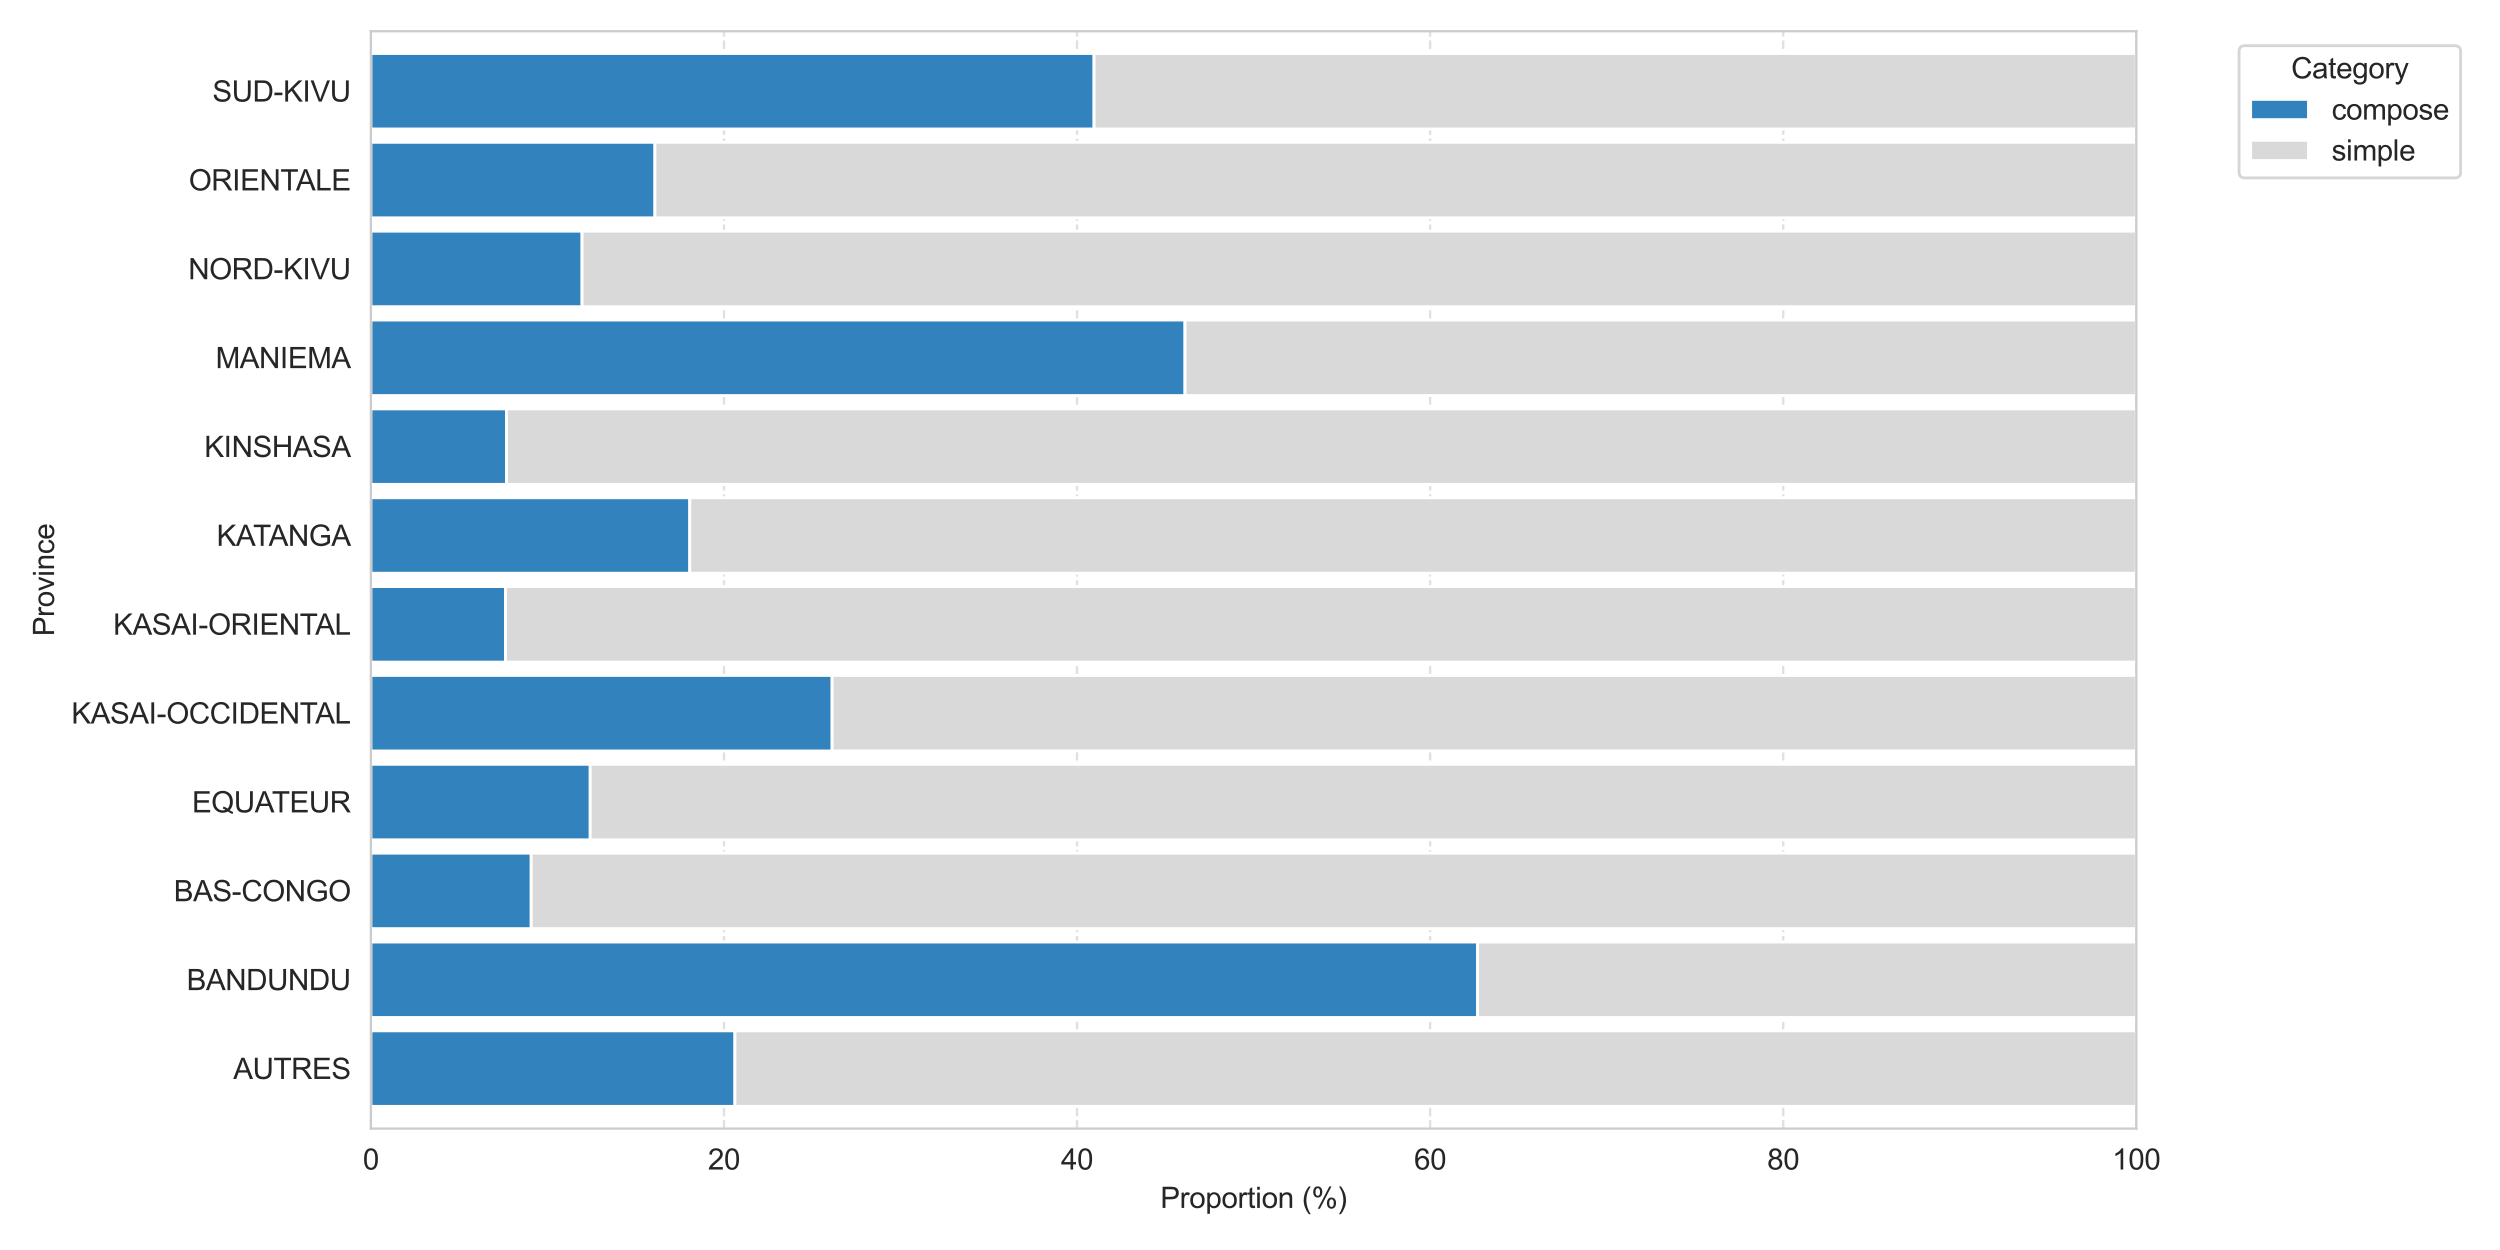 <?xml version="1.0" encoding="utf-8" standalone="no"?>
<!DOCTYPE svg PUBLIC "-//W3C//DTD SVG 1.1//EN"
  "http://www.w3.org/Graphics/SVG/1.1/DTD/svg11.dtd">
<svg xmlns:xlink="http://www.w3.org/1999/xlink" width="864pt" height="432pt" viewBox="0 0 864 432" xmlns="http://www.w3.org/2000/svg" version="1.1">
 <defs>
  <style type="text/css">*{stroke-linejoin: round; stroke-linecap: butt}</style>
 </defs>
 <g id="figure_1">
  <g id="patch_1">
   <path d="M 0 432 
L 864 432 
L 864 0 
L 0 0 
z
" style="fill: #ffffff"/>
  </g>
  <g id="axes_1">
   <g id="patch_2">
    <path d="M 128.18 390.04 
L 738.31 390.04 
L 738.31 10.8 
L 128.18 10.8 
z
" style="fill: #ffffff"/>
   </g>
   <g id="matplotlib.axis_1">
    <g id="xtick_1">
     <g id="line2d_1">
      <path d="M 128.18 390.04 
L 128.18 10.8 
" clip-path="url(#pe5d8845450)" style="fill: none; stroke-dasharray: 2.96,1.28; stroke-dashoffset: 0; stroke: #cccccc; stroke-opacity: 0.6; stroke-width: 0.8"/>
     </g>
     <g id="text_1">
      <!-- 0 -->
      <g style="fill: #262626" transform="translate(125.4 404.198) scale(0.1 -0.1)">
       <defs>
        <path id="ArialMT-30" d="M 266 2259 
Q 266 3072 433 3567 
Q 600 4063 929 4331 
Q 1259 4600 1759 4600 
Q 2128 4600 2406 4451 
Q 2684 4303 2865 4023 
Q 3047 3744 3150 3342 
Q 3253 2941 3253 2259 
Q 3253 1453 3087 958 
Q 2922 463 2592 192 
Q 2263 -78 1759 -78 
Q 1097 -78 719 397 
Q 266 969 266 2259 
z
M 844 2259 
Q 844 1131 1108 757 
Q 1372 384 1759 384 
Q 2147 384 2411 759 
Q 2675 1134 2675 2259 
Q 2675 3391 2411 3762 
Q 2147 4134 1753 4134 
Q 1366 4134 1134 3806 
Q 844 3388 844 2259 
z
" transform="scale(0.016)"/>
       </defs>
       <use xlink:href="#ArialMT-30"/>
      </g>
     </g>
    </g>
    <g id="xtick_2">
     <g id="line2d_2">
      <path d="M 250.206 390.04 
L 250.206 10.8 
" clip-path="url(#pe5d8845450)" style="fill: none; stroke-dasharray: 2.96,1.28; stroke-dashoffset: 0; stroke: #cccccc; stroke-opacity: 0.6; stroke-width: 0.8"/>
     </g>
     <g id="text_2">
      <!-- 20 -->
      <g style="fill: #262626" transform="translate(244.645 404.198) scale(0.1 -0.1)">
       <defs>
        <path id="ArialMT-32" d="M 3222 541 
L 3222 0 
L 194 0 
Q 188 203 259 391 
Q 375 700 629 1000 
Q 884 1300 1366 1694 
Q 2113 2306 2375 2664 
Q 2638 3022 2638 3341 
Q 2638 3675 2398 3904 
Q 2159 4134 1775 4134 
Q 1369 4134 1125 3890 
Q 881 3647 878 3216 
L 300 3275 
Q 359 3922 746 4261 
Q 1134 4600 1788 4600 
Q 2447 4600 2831 4234 
Q 3216 3869 3216 3328 
Q 3216 3053 3103 2787 
Q 2991 2522 2730 2228 
Q 2469 1934 1863 1422 
Q 1356 997 1212 845 
Q 1069 694 975 541 
L 3222 541 
z
" transform="scale(0.016)"/>
       </defs>
       <use xlink:href="#ArialMT-32"/>
       <use xlink:href="#ArialMT-30" transform="translate(55.615 0)"/>
      </g>
     </g>
    </g>
    <g id="xtick_3">
     <g id="line2d_3">
      <path d="M 372.232 390.04 
L 372.232 10.8 
" clip-path="url(#pe5d8845450)" style="fill: none; stroke-dasharray: 2.96,1.28; stroke-dashoffset: 0; stroke: #cccccc; stroke-opacity: 0.6; stroke-width: 0.8"/>
     </g>
     <g id="text_3">
      <!-- 40 -->
      <g style="fill: #262626" transform="translate(366.671 404.198) scale(0.1 -0.1)">
       <defs>
        <path id="ArialMT-34" d="M 2069 0 
L 2069 1097 
L 81 1097 
L 81 1613 
L 2172 4581 
L 2631 4581 
L 2631 1613 
L 3250 1613 
L 3250 1097 
L 2631 1097 
L 2631 0 
L 2069 0 
z
M 2069 1613 
L 2069 3678 
L 634 1613 
L 2069 1613 
z
" transform="scale(0.016)"/>
       </defs>
       <use xlink:href="#ArialMT-34"/>
       <use xlink:href="#ArialMT-30" transform="translate(55.615 0)"/>
      </g>
     </g>
    </g>
    <g id="xtick_4">
     <g id="line2d_4">
      <path d="M 494.258 390.04 
L 494.258 10.8 
" clip-path="url(#pe5d8845450)" style="fill: none; stroke-dasharray: 2.96,1.28; stroke-dashoffset: 0; stroke: #cccccc; stroke-opacity: 0.6; stroke-width: 0.8"/>
     </g>
     <g id="text_4">
      <!-- 60 -->
      <g style="fill: #262626" transform="translate(488.697 404.198) scale(0.1 -0.1)">
       <defs>
        <path id="ArialMT-36" d="M 3184 3459 
L 2625 3416 
Q 2550 3747 2413 3897 
Q 2184 4138 1850 4138 
Q 1581 4138 1378 3988 
Q 1113 3794 959 3422 
Q 806 3050 800 2363 
Q 1003 2672 1297 2822 
Q 1591 2972 1913 2972 
Q 2475 2972 2870 2558 
Q 3266 2144 3266 1488 
Q 3266 1056 3080 686 
Q 2894 316 2569 119 
Q 2244 -78 1831 -78 
Q 1128 -78 684 439 
Q 241 956 241 2144 
Q 241 3472 731 4075 
Q 1159 4600 1884 4600 
Q 2425 4600 2770 4297 
Q 3116 3994 3184 3459 
z
M 888 1484 
Q 888 1194 1011 928 
Q 1134 663 1356 523 
Q 1578 384 1822 384 
Q 2178 384 2434 671 
Q 2691 959 2691 1453 
Q 2691 1928 2437 2201 
Q 2184 2475 1800 2475 
Q 1419 2475 1153 2201 
Q 888 1928 888 1484 
z
" transform="scale(0.016)"/>
       </defs>
       <use xlink:href="#ArialMT-36"/>
       <use xlink:href="#ArialMT-30" transform="translate(55.615 0)"/>
      </g>
     </g>
    </g>
    <g id="xtick_5">
     <g id="line2d_5">
      <path d="M 616.284 390.04 
L 616.284 10.8 
" clip-path="url(#pe5d8845450)" style="fill: none; stroke-dasharray: 2.96,1.28; stroke-dashoffset: 0; stroke: #cccccc; stroke-opacity: 0.6; stroke-width: 0.8"/>
     </g>
     <g id="text_5">
      <!-- 80 -->
      <g style="fill: #262626" transform="translate(610.723 404.198) scale(0.1 -0.1)">
       <defs>
        <path id="ArialMT-38" d="M 1131 2484 
Q 781 2613 612 2850 
Q 444 3088 444 3419 
Q 444 3919 803 4259 
Q 1163 4600 1759 4600 
Q 2359 4600 2725 4251 
Q 3091 3903 3091 3403 
Q 3091 3084 2923 2848 
Q 2756 2613 2416 2484 
Q 2838 2347 3058 2040 
Q 3278 1734 3278 1309 
Q 3278 722 2862 322 
Q 2447 -78 1769 -78 
Q 1091 -78 675 323 
Q 259 725 259 1325 
Q 259 1772 486 2073 
Q 713 2375 1131 2484 
z
M 1019 3438 
Q 1019 3113 1228 2906 
Q 1438 2700 1772 2700 
Q 2097 2700 2305 2904 
Q 2513 3109 2513 3406 
Q 2513 3716 2298 3927 
Q 2084 4138 1766 4138 
Q 1444 4138 1231 3931 
Q 1019 3725 1019 3438 
z
M 838 1322 
Q 838 1081 952 856 
Q 1066 631 1291 507 
Q 1516 384 1775 384 
Q 2178 384 2440 643 
Q 2703 903 2703 1303 
Q 2703 1709 2433 1975 
Q 2163 2241 1756 2241 
Q 1359 2241 1098 1978 
Q 838 1716 838 1322 
z
" transform="scale(0.016)"/>
       </defs>
       <use xlink:href="#ArialMT-38"/>
       <use xlink:href="#ArialMT-30" transform="translate(55.615 0)"/>
      </g>
     </g>
    </g>
    <g id="xtick_6">
     <g id="line2d_6">
      <path d="M 738.31 390.04 
L 738.31 10.8 
" clip-path="url(#pe5d8845450)" style="fill: none; stroke-dasharray: 2.96,1.28; stroke-dashoffset: 0; stroke: #cccccc; stroke-opacity: 0.6; stroke-width: 0.8"/>
     </g>
     <g id="text_6">
      <!-- 100 -->
      <g style="fill: #262626" transform="translate(729.969 404.198) scale(0.1 -0.1)">
       <defs>
        <path id="ArialMT-31" d="M 2384 0 
L 1822 0 
L 1822 3584 
Q 1619 3391 1289 3197 
Q 959 3003 697 2906 
L 697 3450 
Q 1169 3672 1522 3987 
Q 1875 4303 2022 4600 
L 2384 4600 
L 2384 0 
z
" transform="scale(0.016)"/>
       </defs>
       <use xlink:href="#ArialMT-31"/>
       <use xlink:href="#ArialMT-30" transform="translate(55.615 0)"/>
       <use xlink:href="#ArialMT-30" transform="translate(111.23 0)"/>
      </g>
     </g>
    </g>
    <g id="text_7">
     <!-- Proportion (%) -->
     <g style="fill: #262626" transform="translate(401.013 417.465) scale(0.1 -0.1)">
      <defs>
       <path id="ArialMT-50" d="M 494 0 
L 494 4581 
L 2222 4581 
Q 2678 4581 2919 4538 
Q 3256 4481 3484 4323 
Q 3713 4166 3852 3881 
Q 3991 3597 3991 3256 
Q 3991 2672 3619 2267 
Q 3247 1863 2275 1863 
L 1100 1863 
L 1100 0 
L 494 0 
z
M 1100 2403 
L 2284 2403 
Q 2872 2403 3119 2622 
Q 3366 2841 3366 3238 
Q 3366 3525 3220 3729 
Q 3075 3934 2838 4000 
Q 2684 4041 2272 4041 
L 1100 4041 
L 1100 2403 
z
" transform="scale(0.016)"/>
       <path id="ArialMT-72" d="M 416 0 
L 416 3319 
L 922 3319 
L 922 2816 
Q 1116 3169 1280 3281 
Q 1444 3394 1641 3394 
Q 1925 3394 2219 3213 
L 2025 2691 
Q 1819 2813 1613 2813 
Q 1428 2813 1281 2702 
Q 1134 2591 1072 2394 
Q 978 2094 978 1738 
L 978 0 
L 416 0 
z
" transform="scale(0.016)"/>
       <path id="ArialMT-6f" d="M 213 1659 
Q 213 2581 725 3025 
Q 1153 3394 1769 3394 
Q 2453 3394 2887 2945 
Q 3322 2497 3322 1706 
Q 3322 1066 3130 698 
Q 2938 331 2570 128 
Q 2203 -75 1769 -75 
Q 1072 -75 642 372 
Q 213 819 213 1659 
z
M 791 1659 
Q 791 1022 1069 705 
Q 1347 388 1769 388 
Q 2188 388 2466 706 
Q 2744 1025 2744 1678 
Q 2744 2294 2464 2611 
Q 2184 2928 1769 2928 
Q 1347 2928 1069 2612 
Q 791 2297 791 1659 
z
" transform="scale(0.016)"/>
       <path id="ArialMT-70" d="M 422 -1272 
L 422 3319 
L 934 3319 
L 934 2888 
Q 1116 3141 1344 3267 
Q 1572 3394 1897 3394 
Q 2322 3394 2647 3175 
Q 2972 2956 3137 2557 
Q 3303 2159 3303 1684 
Q 3303 1175 3120 767 
Q 2938 359 2589 142 
Q 2241 -75 1856 -75 
Q 1575 -75 1351 44 
Q 1128 163 984 344 
L 984 -1272 
L 422 -1272 
z
M 931 1641 
Q 931 1000 1190 694 
Q 1450 388 1819 388 
Q 2194 388 2461 705 
Q 2728 1022 2728 1688 
Q 2728 2322 2467 2637 
Q 2206 2953 1844 2953 
Q 1484 2953 1207 2617 
Q 931 2281 931 1641 
z
" transform="scale(0.016)"/>
       <path id="ArialMT-74" d="M 1650 503 
L 1731 6 
Q 1494 -44 1306 -44 
Q 1000 -44 831 53 
Q 663 150 594 308 
Q 525 466 525 972 
L 525 2881 
L 113 2881 
L 113 3319 
L 525 3319 
L 525 4141 
L 1084 4478 
L 1084 3319 
L 1650 3319 
L 1650 2881 
L 1084 2881 
L 1084 941 
Q 1084 700 1114 631 
Q 1144 563 1211 522 
Q 1278 481 1403 481 
Q 1497 481 1650 503 
z
" transform="scale(0.016)"/>
       <path id="ArialMT-69" d="M 425 3934 
L 425 4581 
L 988 4581 
L 988 3934 
L 425 3934 
z
M 425 0 
L 425 3319 
L 988 3319 
L 988 0 
L 425 0 
z
" transform="scale(0.016)"/>
       <path id="ArialMT-6e" d="M 422 0 
L 422 3319 
L 928 3319 
L 928 2847 
Q 1294 3394 1984 3394 
Q 2284 3394 2536 3286 
Q 2788 3178 2913 3003 
Q 3038 2828 3088 2588 
Q 3119 2431 3119 2041 
L 3119 0 
L 2556 0 
L 2556 2019 
Q 2556 2363 2490 2533 
Q 2425 2703 2258 2804 
Q 2091 2906 1866 2906 
Q 1506 2906 1245 2678 
Q 984 2450 984 1813 
L 984 0 
L 422 0 
z
" transform="scale(0.016)"/>
       <path id="ArialMT-20" transform="scale(0.016)"/>
       <path id="ArialMT-28" d="M 1497 -1347 
Q 1031 -759 709 28 
Q 388 816 388 1659 
Q 388 2403 628 3084 
Q 909 3875 1497 4659 
L 1900 4659 
Q 1522 4009 1400 3731 
Q 1209 3300 1100 2831 
Q 966 2247 966 1656 
Q 966 153 1900 -1347 
L 1497 -1347 
z
" transform="scale(0.016)"/>
       <path id="ArialMT-25" d="M 372 3481 
Q 372 3972 619 4315 
Q 866 4659 1334 4659 
Q 1766 4659 2048 4351 
Q 2331 4044 2331 3447 
Q 2331 2866 2045 2552 
Q 1759 2238 1341 2238 
Q 925 2238 648 2547 
Q 372 2856 372 3481 
z
M 1350 4272 
Q 1141 4272 1002 4090 
Q 863 3909 863 3425 
Q 863 2984 1003 2804 
Q 1144 2625 1350 2625 
Q 1563 2625 1702 2806 
Q 1841 2988 1841 3469 
Q 1841 3913 1700 4092 
Q 1559 4272 1350 4272 
z
M 1353 -169 
L 3859 4659 
L 4316 4659 
L 1819 -169 
L 1353 -169 
z
M 3334 1075 
Q 3334 1569 3581 1911 
Q 3828 2253 4300 2253 
Q 4731 2253 5014 1945 
Q 5297 1638 5297 1041 
Q 5297 459 5011 145 
Q 4725 -169 4303 -169 
Q 3888 -169 3611 142 
Q 3334 453 3334 1075 
z
M 4316 1866 
Q 4103 1866 3964 1684 
Q 3825 1503 3825 1019 
Q 3825 581 3965 400 
Q 4106 219 4313 219 
Q 4528 219 4667 400 
Q 4806 581 4806 1063 
Q 4806 1506 4665 1686 
Q 4525 1866 4316 1866 
z
" transform="scale(0.016)"/>
       <path id="ArialMT-29" d="M 791 -1347 
L 388 -1347 
Q 1322 153 1322 1656 
Q 1322 2244 1188 2822 
Q 1081 3291 891 3722 
Q 769 4003 388 4659 
L 791 4659 
Q 1378 3875 1659 3084 
Q 1900 2403 1900 1659 
Q 1900 816 1576 28 
Q 1253 -759 791 -1347 
z
" transform="scale(0.016)"/>
      </defs>
      <use xlink:href="#ArialMT-50"/>
      <use xlink:href="#ArialMT-72" transform="translate(66.699 0)"/>
      <use xlink:href="#ArialMT-6f" transform="translate(100 0)"/>
      <use xlink:href="#ArialMT-70" transform="translate(155.615 0)"/>
      <use xlink:href="#ArialMT-6f" transform="translate(211.23 0)"/>
      <use xlink:href="#ArialMT-72" transform="translate(266.846 0)"/>
      <use xlink:href="#ArialMT-74" transform="translate(300.146 0)"/>
      <use xlink:href="#ArialMT-69" transform="translate(327.93 0)"/>
      <use xlink:href="#ArialMT-6f" transform="translate(350.146 0)"/>
      <use xlink:href="#ArialMT-6e" transform="translate(405.762 0)"/>
      <use xlink:href="#ArialMT-20" transform="translate(461.377 0)"/>
      <use xlink:href="#ArialMT-28" transform="translate(489.16 0)"/>
      <use xlink:href="#ArialMT-25" transform="translate(522.461 0)"/>
      <use xlink:href="#ArialMT-29" transform="translate(611.377 0)"/>
     </g>
    </g>
   </g>
   <g id="matplotlib.axis_2">
    <g id="ytick_1">
     <g id="line2d_7">
      <path d="M 128.18 369.312 
L 738.31 369.312 
" clip-path="url(#pe5d8845450)" style="fill: none; stroke: #cccccc; stroke-width: 0.8; stroke-linecap: round"/>
     </g>
     <g id="text_8">
      <!-- AUTRES -->
      <g style="fill: #262626" transform="translate(80.618 372.891) scale(0.1 -0.1)">
       <defs>
        <path id="ArialMT-41" d="M -9 0 
L 1750 4581 
L 2403 4581 
L 4278 0 
L 3588 0 
L 3053 1388 
L 1138 1388 
L 634 0 
L -9 0 
z
M 1313 1881 
L 2866 1881 
L 2388 3150 
Q 2169 3728 2063 4100 
Q 1975 3659 1816 3225 
L 1313 1881 
z
" transform="scale(0.016)"/>
        <path id="ArialMT-55" d="M 3500 4581 
L 4106 4581 
L 4106 1934 
Q 4106 1244 3950 837 
Q 3794 431 3386 176 
Q 2978 -78 2316 -78 
Q 1672 -78 1262 144 
Q 853 366 678 786 
Q 503 1206 503 1934 
L 503 4581 
L 1109 4581 
L 1109 1938 
Q 1109 1341 1220 1058 
Q 1331 775 1601 622 
Q 1872 469 2263 469 
Q 2931 469 3215 772 
Q 3500 1075 3500 1938 
L 3500 4581 
z
" transform="scale(0.016)"/>
        <path id="ArialMT-54" d="M 1659 0 
L 1659 4041 
L 150 4041 
L 150 4581 
L 3781 4581 
L 3781 4041 
L 2266 4041 
L 2266 0 
L 1659 0 
z
" transform="scale(0.016)"/>
        <path id="ArialMT-52" d="M 503 0 
L 503 4581 
L 2534 4581 
Q 3147 4581 3465 4457 
Q 3784 4334 3975 4021 
Q 4166 3709 4166 3331 
Q 4166 2844 3850 2509 
Q 3534 2175 2875 2084 
Q 3116 1969 3241 1856 
Q 3506 1613 3744 1247 
L 4541 0 
L 3778 0 
L 3172 953 
Q 2906 1366 2734 1584 
Q 2563 1803 2427 1890 
Q 2291 1978 2150 2013 
Q 2047 2034 1813 2034 
L 1109 2034 
L 1109 0 
L 503 0 
z
M 1109 2559 
L 2413 2559 
Q 2828 2559 3062 2645 
Q 3297 2731 3419 2920 
Q 3541 3109 3541 3331 
Q 3541 3656 3305 3865 
Q 3069 4075 2559 4075 
L 1109 4075 
L 1109 2559 
z
" transform="scale(0.016)"/>
        <path id="ArialMT-45" d="M 506 0 
L 506 4581 
L 3819 4581 
L 3819 4041 
L 1113 4041 
L 1113 2638 
L 3647 2638 
L 3647 2100 
L 1113 2100 
L 1113 541 
L 3925 541 
L 3925 0 
L 506 0 
z
" transform="scale(0.016)"/>
        <path id="ArialMT-53" d="M 288 1472 
L 859 1522 
Q 900 1178 1048 958 
Q 1197 738 1509 602 
Q 1822 466 2213 466 
Q 2559 466 2825 569 
Q 3091 672 3220 851 
Q 3350 1031 3350 1244 
Q 3350 1459 3225 1620 
Q 3100 1781 2813 1891 
Q 2628 1963 1997 2114 
Q 1366 2266 1113 2400 
Q 784 2572 623 2826 
Q 463 3081 463 3397 
Q 463 3744 659 4045 
Q 856 4347 1234 4503 
Q 1613 4659 2075 4659 
Q 2584 4659 2973 4495 
Q 3363 4331 3572 4012 
Q 3781 3694 3797 3291 
L 3216 3247 
Q 3169 3681 2898 3903 
Q 2628 4125 2100 4125 
Q 1550 4125 1298 3923 
Q 1047 3722 1047 3438 
Q 1047 3191 1225 3031 
Q 1400 2872 2139 2705 
Q 2878 2538 3153 2413 
Q 3553 2228 3743 1945 
Q 3934 1663 3934 1294 
Q 3934 928 3725 604 
Q 3516 281 3123 101 
Q 2731 -78 2241 -78 
Q 1619 -78 1198 103 
Q 778 284 539 648 
Q 300 1013 288 1472 
z
" transform="scale(0.016)"/>
       </defs>
       <use xlink:href="#ArialMT-41"/>
       <use xlink:href="#ArialMT-55" transform="translate(66.699 0)"/>
       <use xlink:href="#ArialMT-54" transform="translate(138.916 0)"/>
       <use xlink:href="#ArialMT-52" transform="translate(200 0)"/>
       <use xlink:href="#ArialMT-45" transform="translate(272.217 0)"/>
       <use xlink:href="#ArialMT-53" transform="translate(338.916 0)"/>
      </g>
     </g>
    </g>
    <g id="ytick_2">
     <g id="line2d_8">
      <path d="M 128.18 338.605 
L 738.31 338.605 
" clip-path="url(#pe5d8845450)" style="fill: none; stroke: #cccccc; stroke-width: 0.8; stroke-linecap: round"/>
     </g>
     <g id="text_9">
      <!-- BANDUNDU -->
      <g style="fill: #262626" transform="translate(64.508 342.184) scale(0.1 -0.1)">
       <defs>
        <path id="ArialMT-42" d="M 469 0 
L 469 4581 
L 2188 4581 
Q 2713 4581 3030 4442 
Q 3347 4303 3526 4014 
Q 3706 3725 3706 3409 
Q 3706 3116 3547 2856 
Q 3388 2597 3066 2438 
Q 3481 2316 3704 2022 
Q 3928 1728 3928 1328 
Q 3928 1006 3792 729 
Q 3656 453 3456 303 
Q 3256 153 2954 76 
Q 2653 0 2216 0 
L 469 0 
z
M 1075 2656 
L 2066 2656 
Q 2469 2656 2644 2709 
Q 2875 2778 2992 2937 
Q 3109 3097 3109 3338 
Q 3109 3566 3000 3739 
Q 2891 3913 2687 3977 
Q 2484 4041 1991 4041 
L 1075 4041 
L 1075 2656 
z
M 1075 541 
L 2216 541 
Q 2509 541 2628 563 
Q 2838 600 2978 687 
Q 3119 775 3209 942 
Q 3300 1109 3300 1328 
Q 3300 1584 3169 1773 
Q 3038 1963 2805 2039 
Q 2572 2116 2134 2116 
L 1075 2116 
L 1075 541 
z
" transform="scale(0.016)"/>
        <path id="ArialMT-4e" d="M 488 0 
L 488 4581 
L 1109 4581 
L 3516 984 
L 3516 4581 
L 4097 4581 
L 4097 0 
L 3475 0 
L 1069 3600 
L 1069 0 
L 488 0 
z
" transform="scale(0.016)"/>
        <path id="ArialMT-44" d="M 494 0 
L 494 4581 
L 2072 4581 
Q 2606 4581 2888 4516 
Q 3281 4425 3559 4188 
Q 3922 3881 4101 3404 
Q 4281 2928 4281 2316 
Q 4281 1794 4159 1391 
Q 4038 988 3847 723 
Q 3656 459 3429 307 
Q 3203 156 2883 78 
Q 2563 0 2147 0 
L 494 0 
z
M 1100 541 
L 2078 541 
Q 2531 541 2789 625 
Q 3047 709 3200 863 
Q 3416 1078 3536 1442 
Q 3656 1806 3656 2325 
Q 3656 3044 3420 3430 
Q 3184 3816 2847 3947 
Q 2603 4041 2063 4041 
L 1100 4041 
L 1100 541 
z
" transform="scale(0.016)"/>
       </defs>
       <use xlink:href="#ArialMT-42"/>
       <use xlink:href="#ArialMT-41" transform="translate(66.699 0)"/>
       <use xlink:href="#ArialMT-4e" transform="translate(133.398 0)"/>
       <use xlink:href="#ArialMT-44" transform="translate(205.615 0)"/>
       <use xlink:href="#ArialMT-55" transform="translate(277.832 0)"/>
       <use xlink:href="#ArialMT-4e" transform="translate(350.049 0)"/>
       <use xlink:href="#ArialMT-44" transform="translate(422.266 0)"/>
       <use xlink:href="#ArialMT-55" transform="translate(494.482 0)"/>
      </g>
     </g>
    </g>
    <g id="ytick_3">
     <g id="line2d_9">
      <path d="M 128.18 307.897 
L 738.31 307.897 
" clip-path="url(#pe5d8845450)" style="fill: none; stroke: #cccccc; stroke-width: 0.8; stroke-linecap: round"/>
     </g>
     <g id="text_10">
      <!-- BAS-CONGO -->
      <g style="fill: #262626" transform="translate(60.061 311.476) scale(0.1 -0.1)">
       <defs>
        <path id="ArialMT-2d" d="M 203 1375 
L 203 1941 
L 1931 1941 
L 1931 1375 
L 203 1375 
z
" transform="scale(0.016)"/>
        <path id="ArialMT-43" d="M 3763 1606 
L 4369 1453 
Q 4178 706 3683 314 
Q 3188 -78 2472 -78 
Q 1731 -78 1267 223 
Q 803 525 561 1097 
Q 319 1669 319 2325 
Q 319 3041 592 3573 
Q 866 4106 1370 4382 
Q 1875 4659 2481 4659 
Q 3169 4659 3637 4309 
Q 4106 3959 4291 3325 
L 3694 3184 
Q 3534 3684 3231 3912 
Q 2928 4141 2469 4141 
Q 1941 4141 1586 3887 
Q 1231 3634 1087 3207 
Q 944 2781 944 2328 
Q 944 1744 1114 1308 
Q 1284 872 1643 656 
Q 2003 441 2422 441 
Q 2931 441 3284 734 
Q 3638 1028 3763 1606 
z
" transform="scale(0.016)"/>
        <path id="ArialMT-4f" d="M 309 2231 
Q 309 3372 921 4017 
Q 1534 4663 2503 4663 
Q 3138 4663 3647 4359 
Q 4156 4056 4423 3514 
Q 4691 2972 4691 2284 
Q 4691 1588 4409 1038 
Q 4128 488 3612 205 
Q 3097 -78 2500 -78 
Q 1853 -78 1343 234 
Q 834 547 571 1087 
Q 309 1628 309 2231 
z
M 934 2222 
Q 934 1394 1379 917 
Q 1825 441 2497 441 
Q 3181 441 3623 922 
Q 4066 1403 4066 2288 
Q 4066 2847 3877 3264 
Q 3688 3681 3323 3911 
Q 2959 4141 2506 4141 
Q 1863 4141 1398 3698 
Q 934 3256 934 2222 
z
" transform="scale(0.016)"/>
        <path id="ArialMT-47" d="M 2638 1797 
L 2638 2334 
L 4578 2338 
L 4578 638 
Q 4131 281 3656 101 
Q 3181 -78 2681 -78 
Q 2006 -78 1454 211 
Q 903 500 622 1047 
Q 341 1594 341 2269 
Q 341 2938 620 3517 
Q 900 4097 1425 4378 
Q 1950 4659 2634 4659 
Q 3131 4659 3532 4498 
Q 3934 4338 4162 4050 
Q 4391 3763 4509 3300 
L 3963 3150 
Q 3859 3500 3706 3700 
Q 3553 3900 3268 4020 
Q 2984 4141 2638 4141 
Q 2222 4141 1919 4014 
Q 1616 3888 1430 3681 
Q 1244 3475 1141 3228 
Q 966 2803 966 2306 
Q 966 1694 1177 1281 
Q 1388 869 1791 669 
Q 2194 469 2647 469 
Q 3041 469 3416 620 
Q 3791 772 3984 944 
L 3984 1797 
L 2638 1797 
z
" transform="scale(0.016)"/>
       </defs>
       <use xlink:href="#ArialMT-42"/>
       <use xlink:href="#ArialMT-41" transform="translate(66.699 0)"/>
       <use xlink:href="#ArialMT-53" transform="translate(133.398 0)"/>
       <use xlink:href="#ArialMT-2d" transform="translate(200.098 0)"/>
       <use xlink:href="#ArialMT-43" transform="translate(233.398 0)"/>
       <use xlink:href="#ArialMT-4f" transform="translate(305.615 0)"/>
       <use xlink:href="#ArialMT-4e" transform="translate(383.398 0)"/>
       <use xlink:href="#ArialMT-47" transform="translate(455.615 0)"/>
       <use xlink:href="#ArialMT-4f" transform="translate(533.398 0)"/>
      </g>
     </g>
    </g>
    <g id="ytick_4">
     <g id="line2d_10">
      <path d="M 128.18 277.189 
L 738.31 277.189 
" clip-path="url(#pe5d8845450)" style="fill: none; stroke: #cccccc; stroke-width: 0.8; stroke-linecap: round"/>
     </g>
     <g id="text_11">
      <!-- EQUATEUR -->
      <g style="fill: #262626" transform="translate(66.355 280.768) scale(0.1 -0.1)">
       <defs>
        <path id="ArialMT-51" d="M 3966 491 
Q 4388 200 4744 66 
L 4566 -356 
Q 4072 -178 3581 206 
Q 3072 -78 2456 -78 
Q 1834 -78 1328 222 
Q 822 522 548 1065 
Q 275 1609 275 2291 
Q 275 2969 550 3525 
Q 825 4081 1333 4372 
Q 1841 4663 2469 4663 
Q 3103 4663 3612 4361 
Q 4122 4059 4389 3517 
Q 4656 2975 4656 2294 
Q 4656 1728 4484 1276 
Q 4313 825 3966 491 
z
M 2631 1266 
Q 3156 1119 3497 828 
Q 4031 1316 4031 2294 
Q 4031 2850 3842 3265 
Q 3653 3681 3289 3911 
Q 2925 4141 2472 4141 
Q 1794 4141 1347 3677 
Q 900 3213 900 2291 
Q 900 1397 1342 919 
Q 1784 441 2472 441 
Q 2797 441 3084 563 
Q 2800 747 2484 825 
L 2631 1266 
z
" transform="scale(0.016)"/>
       </defs>
       <use xlink:href="#ArialMT-45"/>
       <use xlink:href="#ArialMT-51" transform="translate(66.699 0)"/>
       <use xlink:href="#ArialMT-55" transform="translate(144.482 0)"/>
       <use xlink:href="#ArialMT-41" transform="translate(216.699 0)"/>
       <use xlink:href="#ArialMT-54" transform="translate(276.023 0)"/>
       <use xlink:href="#ArialMT-45" transform="translate(337.107 0)"/>
       <use xlink:href="#ArialMT-55" transform="translate(403.807 0)"/>
       <use xlink:href="#ArialMT-52" transform="translate(476.023 0)"/>
      </g>
     </g>
    </g>
    <g id="ytick_5">
     <g id="line2d_11">
      <path d="M 128.18 246.482 
L 738.31 246.482 
" clip-path="url(#pe5d8845450)" style="fill: none; stroke: #cccccc; stroke-width: 0.8; stroke-linecap: round"/>
     </g>
     <g id="text_12">
      <!-- KASAI-OCCIDENTAL -->
      <g style="fill: #262626" transform="translate(24.675 250.06) scale(0.1 -0.1)">
       <defs>
        <path id="ArialMT-4b" d="M 469 0 
L 469 4581 
L 1075 4581 
L 1075 2309 
L 3350 4581 
L 4172 4581 
L 2250 2725 
L 4256 0 
L 3456 0 
L 1825 2319 
L 1075 1588 
L 1075 0 
L 469 0 
z
" transform="scale(0.016)"/>
        <path id="ArialMT-49" d="M 597 0 
L 597 4581 
L 1203 4581 
L 1203 0 
L 597 0 
z
" transform="scale(0.016)"/>
        <path id="ArialMT-4c" d="M 469 0 
L 469 4581 
L 1075 4581 
L 1075 541 
L 3331 541 
L 3331 0 
L 469 0 
z
" transform="scale(0.016)"/>
       </defs>
       <use xlink:href="#ArialMT-4b"/>
       <use xlink:href="#ArialMT-41" transform="translate(66.699 0)"/>
       <use xlink:href="#ArialMT-53" transform="translate(133.398 0)"/>
       <use xlink:href="#ArialMT-41" transform="translate(200.098 0)"/>
       <use xlink:href="#ArialMT-49" transform="translate(266.797 0)"/>
       <use xlink:href="#ArialMT-2d" transform="translate(294.58 0)"/>
       <use xlink:href="#ArialMT-4f" transform="translate(327.881 0)"/>
       <use xlink:href="#ArialMT-43" transform="translate(405.664 0)"/>
       <use xlink:href="#ArialMT-43" transform="translate(477.881 0)"/>
       <use xlink:href="#ArialMT-49" transform="translate(550.098 0)"/>
       <use xlink:href="#ArialMT-44" transform="translate(577.881 0)"/>
       <use xlink:href="#ArialMT-45" transform="translate(650.098 0)"/>
       <use xlink:href="#ArialMT-4e" transform="translate(716.797 0)"/>
       <use xlink:href="#ArialMT-54" transform="translate(789.014 0)"/>
       <use xlink:href="#ArialMT-41" transform="translate(842.723 0)"/>
       <use xlink:href="#ArialMT-4c" transform="translate(909.422 0)"/>
      </g>
     </g>
    </g>
    <g id="ytick_6">
     <g id="line2d_12">
      <path d="M 128.18 215.774 
L 738.31 215.774 
" clip-path="url(#pe5d8845450)" style="fill: none; stroke: #cccccc; stroke-width: 0.8; stroke-linecap: round"/>
     </g>
     <g id="text_13">
      <!-- KASAI-ORIENTAL -->
      <g style="fill: #262626" transform="translate(39.119 219.353) scale(0.1 -0.1)">
       <use xlink:href="#ArialMT-4b"/>
       <use xlink:href="#ArialMT-41" transform="translate(66.699 0)"/>
       <use xlink:href="#ArialMT-53" transform="translate(133.398 0)"/>
       <use xlink:href="#ArialMT-41" transform="translate(200.098 0)"/>
       <use xlink:href="#ArialMT-49" transform="translate(266.797 0)"/>
       <use xlink:href="#ArialMT-2d" transform="translate(294.58 0)"/>
       <use xlink:href="#ArialMT-4f" transform="translate(327.881 0)"/>
       <use xlink:href="#ArialMT-52" transform="translate(405.664 0)"/>
       <use xlink:href="#ArialMT-49" transform="translate(477.881 0)"/>
       <use xlink:href="#ArialMT-45" transform="translate(505.664 0)"/>
       <use xlink:href="#ArialMT-4e" transform="translate(572.363 0)"/>
       <use xlink:href="#ArialMT-54" transform="translate(644.58 0)"/>
       <use xlink:href="#ArialMT-41" transform="translate(698.289 0)"/>
       <use xlink:href="#ArialMT-4c" transform="translate(764.988 0)"/>
      </g>
     </g>
    </g>
    <g id="ytick_7">
     <g id="line2d_13">
      <path d="M 128.18 185.066 
L 738.31 185.066 
" clip-path="url(#pe5d8845450)" style="fill: none; stroke: #cccccc; stroke-width: 0.8; stroke-linecap: round"/>
     </g>
     <g id="text_14">
      <!-- KATANGA -->
      <g style="fill: #262626" transform="translate(74.866 188.645) scale(0.1 -0.1)">
       <use xlink:href="#ArialMT-4b"/>
       <use xlink:href="#ArialMT-41" transform="translate(66.699 0)"/>
       <use xlink:href="#ArialMT-54" transform="translate(126.023 0)"/>
       <use xlink:href="#ArialMT-41" transform="translate(179.732 0)"/>
       <use xlink:href="#ArialMT-4e" transform="translate(246.432 0)"/>
       <use xlink:href="#ArialMT-47" transform="translate(318.648 0)"/>
       <use xlink:href="#ArialMT-41" transform="translate(396.432 0)"/>
      </g>
     </g>
    </g>
    <g id="ytick_8">
     <g id="line2d_14">
      <path d="M 128.18 154.358 
L 738.31 154.358 
" clip-path="url(#pe5d8845450)" style="fill: none; stroke: #cccccc; stroke-width: 0.8; stroke-linecap: round"/>
     </g>
     <g id="text_15">
      <!-- KINSHASA -->
      <g style="fill: #262626" transform="translate(70.607 157.937) scale(0.1 -0.1)">
       <defs>
        <path id="ArialMT-48" d="M 513 0 
L 513 4581 
L 1119 4581 
L 1119 2700 
L 3500 2700 
L 3500 4581 
L 4106 4581 
L 4106 0 
L 3500 0 
L 3500 2159 
L 1119 2159 
L 1119 0 
L 513 0 
z
" transform="scale(0.016)"/>
       </defs>
       <use xlink:href="#ArialMT-4b"/>
       <use xlink:href="#ArialMT-49" transform="translate(66.699 0)"/>
       <use xlink:href="#ArialMT-4e" transform="translate(94.482 0)"/>
       <use xlink:href="#ArialMT-53" transform="translate(166.699 0)"/>
       <use xlink:href="#ArialMT-48" transform="translate(233.398 0)"/>
       <use xlink:href="#ArialMT-41" transform="translate(305.615 0)"/>
       <use xlink:href="#ArialMT-53" transform="translate(372.314 0)"/>
       <use xlink:href="#ArialMT-41" transform="translate(439.014 0)"/>
      </g>
     </g>
    </g>
    <g id="ytick_9">
     <g id="line2d_15">
      <path d="M 128.18 123.651 
L 738.31 123.651 
" clip-path="url(#pe5d8845450)" style="fill: none; stroke: #cccccc; stroke-width: 0.8; stroke-linecap: round"/>
     </g>
     <g id="text_16">
      <!-- MANIEMA -->
      <g style="fill: #262626" transform="translate(74.51 127.23) scale(0.1 -0.1)">
       <defs>
        <path id="ArialMT-4d" d="M 475 0 
L 475 4581 
L 1388 4581 
L 2472 1338 
Q 2622 884 2691 659 
Q 2769 909 2934 1394 
L 4031 4581 
L 4847 4581 
L 4847 0 
L 4263 0 
L 4263 3834 
L 2931 0 
L 2384 0 
L 1059 3900 
L 1059 0 
L 475 0 
z
" transform="scale(0.016)"/>
       </defs>
       <use xlink:href="#ArialMT-4d"/>
       <use xlink:href="#ArialMT-41" transform="translate(83.301 0)"/>
       <use xlink:href="#ArialMT-4e" transform="translate(150 0)"/>
       <use xlink:href="#ArialMT-49" transform="translate(222.217 0)"/>
       <use xlink:href="#ArialMT-45" transform="translate(250 0)"/>
       <use xlink:href="#ArialMT-4d" transform="translate(316.699 0)"/>
       <use xlink:href="#ArialMT-41" transform="translate(400 0)"/>
      </g>
     </g>
    </g>
    <g id="ytick_10">
     <g id="line2d_16">
      <path d="M 128.18 92.943 
L 738.31 92.943 
" clip-path="url(#pe5d8845450)" style="fill: none; stroke: #cccccc; stroke-width: 0.8; stroke-linecap: round"/>
     </g>
     <g id="text_17">
      <!-- NORD-KIVU -->
      <g style="fill: #262626" transform="translate(65.066 96.522) scale(0.1 -0.1)">
       <defs>
        <path id="ArialMT-56" d="M 1803 0 
L 28 4581 
L 684 4581 
L 1875 1253 
Q 2019 853 2116 503 
Q 2222 878 2363 1253 
L 3600 4581 
L 4219 4581 
L 2425 0 
L 1803 0 
z
" transform="scale(0.016)"/>
       </defs>
       <use xlink:href="#ArialMT-4e"/>
       <use xlink:href="#ArialMT-4f" transform="translate(72.217 0)"/>
       <use xlink:href="#ArialMT-52" transform="translate(150 0)"/>
       <use xlink:href="#ArialMT-44" transform="translate(222.217 0)"/>
       <use xlink:href="#ArialMT-2d" transform="translate(294.434 0)"/>
       <use xlink:href="#ArialMT-4b" transform="translate(327.734 0)"/>
       <use xlink:href="#ArialMT-49" transform="translate(394.434 0)"/>
       <use xlink:href="#ArialMT-56" transform="translate(422.217 0)"/>
       <use xlink:href="#ArialMT-55" transform="translate(488.916 0)"/>
      </g>
     </g>
    </g>
    <g id="ytick_11">
     <g id="line2d_17">
      <path d="M 128.18 62.235 
L 738.31 62.235 
" clip-path="url(#pe5d8845450)" style="fill: none; stroke: #cccccc; stroke-width: 0.8; stroke-linecap: round"/>
     </g>
     <g id="text_18">
      <!-- ORIENTALE -->
      <g style="fill: #262626" transform="translate(65.238 65.814) scale(0.1 -0.1)">
       <use xlink:href="#ArialMT-4f"/>
       <use xlink:href="#ArialMT-52" transform="translate(77.783 0)"/>
       <use xlink:href="#ArialMT-49" transform="translate(150 0)"/>
       <use xlink:href="#ArialMT-45" transform="translate(177.783 0)"/>
       <use xlink:href="#ArialMT-4e" transform="translate(244.482 0)"/>
       <use xlink:href="#ArialMT-54" transform="translate(316.699 0)"/>
       <use xlink:href="#ArialMT-41" transform="translate(370.408 0)"/>
       <use xlink:href="#ArialMT-4c" transform="translate(437.107 0)"/>
       <use xlink:href="#ArialMT-45" transform="translate(492.723 0)"/>
      </g>
     </g>
    </g>
    <g id="ytick_12">
     <g id="line2d_18">
      <path d="M 128.18 31.528 
L 738.31 31.528 
" clip-path="url(#pe5d8845450)" style="fill: none; stroke: #cccccc; stroke-width: 0.8; stroke-linecap: round"/>
     </g>
     <g id="text_19">
      <!-- SUD-KIVU -->
      <g style="fill: #262626" transform="translate(73.396 35.107) scale(0.1 -0.1)">
       <use xlink:href="#ArialMT-53"/>
       <use xlink:href="#ArialMT-55" transform="translate(66.699 0)"/>
       <use xlink:href="#ArialMT-44" transform="translate(138.916 0)"/>
       <use xlink:href="#ArialMT-2d" transform="translate(211.133 0)"/>
       <use xlink:href="#ArialMT-4b" transform="translate(244.434 0)"/>
       <use xlink:href="#ArialMT-49" transform="translate(311.133 0)"/>
       <use xlink:href="#ArialMT-56" transform="translate(338.916 0)"/>
       <use xlink:href="#ArialMT-55" transform="translate(405.615 0)"/>
      </g>
     </g>
    </g>
    <g id="text_20">
     <!-- Province -->
     <g style="fill: #262626" transform="translate(18.688 219.872) rotate(-90) scale(0.1 -0.1)">
      <defs>
       <path id="ArialMT-76" d="M 1344 0 
L 81 3319 
L 675 3319 
L 1388 1331 
Q 1503 1009 1600 663 
Q 1675 925 1809 1294 
L 2547 3319 
L 3125 3319 
L 1869 0 
L 1344 0 
z
" transform="scale(0.016)"/>
       <path id="ArialMT-63" d="M 2588 1216 
L 3141 1144 
Q 3050 572 2676 248 
Q 2303 -75 1759 -75 
Q 1078 -75 664 370 
Q 250 816 250 1647 
Q 250 2184 428 2587 
Q 606 2991 970 3192 
Q 1334 3394 1763 3394 
Q 2303 3394 2647 3120 
Q 2991 2847 3088 2344 
L 2541 2259 
Q 2463 2594 2264 2762 
Q 2066 2931 1784 2931 
Q 1359 2931 1093 2626 
Q 828 2322 828 1663 
Q 828 994 1084 691 
Q 1341 388 1753 388 
Q 2084 388 2306 591 
Q 2528 794 2588 1216 
z
" transform="scale(0.016)"/>
       <path id="ArialMT-65" d="M 2694 1069 
L 3275 997 
Q 3138 488 2766 206 
Q 2394 -75 1816 -75 
Q 1088 -75 661 373 
Q 234 822 234 1631 
Q 234 2469 665 2931 
Q 1097 3394 1784 3394 
Q 2450 3394 2872 2941 
Q 3294 2488 3294 1666 
Q 3294 1616 3291 1516 
L 816 1516 
Q 847 969 1125 678 
Q 1403 388 1819 388 
Q 2128 388 2347 550 
Q 2566 713 2694 1069 
z
M 847 1978 
L 2700 1978 
Q 2663 2397 2488 2606 
Q 2219 2931 1791 2931 
Q 1403 2931 1139 2672 
Q 875 2413 847 1978 
z
" transform="scale(0.016)"/>
      </defs>
      <use xlink:href="#ArialMT-50"/>
      <use xlink:href="#ArialMT-72" transform="translate(66.699 0)"/>
      <use xlink:href="#ArialMT-6f" transform="translate(100 0)"/>
      <use xlink:href="#ArialMT-76" transform="translate(155.615 0)"/>
      <use xlink:href="#ArialMT-69" transform="translate(205.615 0)"/>
      <use xlink:href="#ArialMT-6e" transform="translate(227.832 0)"/>
      <use xlink:href="#ArialMT-63" transform="translate(283.447 0)"/>
      <use xlink:href="#ArialMT-65" transform="translate(333.447 0)"/>
     </g>
    </g>
   </g>
   <g id="patch_3">
    <path d="M 128.18 382.363 
L 253.999 382.363 
L 253.999 356.262 
L 128.18 356.262 
z
" clip-path="url(#pe5d8845450)" style="fill: #3182bd; stroke: #ffffff; stroke-linejoin: miter"/>
   </g>
   <g id="patch_4">
    <path d="M 128.18 351.655 
L 510.674 351.655 
L 510.674 325.554 
L 128.18 325.554 
z
" clip-path="url(#pe5d8845450)" style="fill: #3182bd; stroke: #ffffff; stroke-linejoin: miter"/>
   </g>
   <g id="patch_5">
    <path d="M 128.18 320.948 
L 183.588 320.948 
L 183.588 294.846 
L 128.18 294.846 
z
" clip-path="url(#pe5d8845450)" style="fill: #3182bd; stroke: #ffffff; stroke-linejoin: miter"/>
   </g>
   <g id="patch_6">
    <path d="M 128.18 290.24 
L 203.981 290.24 
L 203.981 264.138 
L 128.18 264.138 
z
" clip-path="url(#pe5d8845450)" style="fill: #3182bd; stroke: #ffffff; stroke-linejoin: miter"/>
   </g>
   <g id="patch_7">
    <path d="M 128.18 259.532 
L 287.586 259.532 
L 287.586 233.431 
L 128.18 233.431 
z
" clip-path="url(#pe5d8845450)" style="fill: #3182bd; stroke: #ffffff; stroke-linejoin: miter"/>
   </g>
   <g id="patch_8">
    <path d="M 128.18 228.825 
L 174.686 228.825 
L 174.686 202.723 
L 128.18 202.723 
z
" clip-path="url(#pe5d8845450)" style="fill: #3182bd; stroke: #ffffff; stroke-linejoin: miter"/>
   </g>
   <g id="patch_9">
    <path d="M 128.18 198.117 
L 238.384 198.117 
L 238.384 172.015 
L 128.18 172.015 
z
" clip-path="url(#pe5d8845450)" style="fill: #3182bd; stroke: #ffffff; stroke-linejoin: miter"/>
   </g>
   <g id="patch_10">
    <path d="M 128.18 167.409 
L 175.033 167.409 
L 175.033 141.308 
L 128.18 141.308 
z
" clip-path="url(#pe5d8845450)" style="fill: #3182bd; stroke: #ffffff; stroke-linejoin: miter"/>
   </g>
   <g id="patch_11">
    <path d="M 128.18 136.702 
L 409.542 136.702 
L 409.542 110.6 
L 128.18 110.6 
z
" clip-path="url(#pe5d8845450)" style="fill: #3182bd; stroke: #ffffff; stroke-linejoin: miter"/>
   </g>
   <g id="patch_12">
    <path d="M 128.18 105.994 
L 201.167 105.994 
L 201.167 79.892 
L 128.18 79.892 
z
" clip-path="url(#pe5d8845450)" style="fill: #3182bd; stroke: #ffffff; stroke-linejoin: miter"/>
   </g>
   <g id="patch_13">
    <path d="M 128.18 75.286 
L 226.353 75.286 
L 226.353 49.185 
L 128.18 49.185 
z
" clip-path="url(#pe5d8845450)" style="fill: #3182bd; stroke: #ffffff; stroke-linejoin: miter"/>
   </g>
   <g id="patch_14">
    <path d="M 128.18 44.578 
L 378.118 44.578 
L 378.118 18.477 
L 128.18 18.477 
z
" clip-path="url(#pe5d8845450)" style="fill: #3182bd; stroke: #ffffff; stroke-linejoin: miter"/>
   </g>
   <g id="patch_15">
    <path d="M 253.999 382.363 
L 738.31 382.363 
L 738.31 356.262 
L 253.999 356.262 
z
" clip-path="url(#pe5d8845450)" style="fill: #d9d9d9; stroke: #ffffff; stroke-linejoin: miter"/>
   </g>
   <g id="patch_16">
    <path d="M 510.674 351.655 
L 738.31 351.655 
L 738.31 325.554 
L 510.674 325.554 
z
" clip-path="url(#pe5d8845450)" style="fill: #d9d9d9; stroke: #ffffff; stroke-linejoin: miter"/>
   </g>
   <g id="patch_17">
    <path d="M 183.588 320.948 
L 738.31 320.948 
L 738.31 294.846 
L 183.588 294.846 
z
" clip-path="url(#pe5d8845450)" style="fill: #d9d9d9; stroke: #ffffff; stroke-linejoin: miter"/>
   </g>
   <g id="patch_18">
    <path d="M 203.981 290.24 
L 738.31 290.24 
L 738.31 264.138 
L 203.981 264.138 
z
" clip-path="url(#pe5d8845450)" style="fill: #d9d9d9; stroke: #ffffff; stroke-linejoin: miter"/>
   </g>
   <g id="patch_19">
    <path d="M 287.586 259.532 
L 738.31 259.532 
L 738.31 233.431 
L 287.586 233.431 
z
" clip-path="url(#pe5d8845450)" style="fill: #d9d9d9; stroke: #ffffff; stroke-linejoin: miter"/>
   </g>
   <g id="patch_20">
    <path d="M 174.686 228.825 
L 738.31 228.825 
L 738.31 202.723 
L 174.686 202.723 
z
" clip-path="url(#pe5d8845450)" style="fill: #d9d9d9; stroke: #ffffff; stroke-linejoin: miter"/>
   </g>
   <g id="patch_21">
    <path d="M 238.384 198.117 
L 738.31 198.117 
L 738.31 172.015 
L 238.384 172.015 
z
" clip-path="url(#pe5d8845450)" style="fill: #d9d9d9; stroke: #ffffff; stroke-linejoin: miter"/>
   </g>
   <g id="patch_22">
    <path d="M 175.033 167.409 
L 738.31 167.409 
L 738.31 141.308 
L 175.033 141.308 
z
" clip-path="url(#pe5d8845450)" style="fill: #d9d9d9; stroke: #ffffff; stroke-linejoin: miter"/>
   </g>
   <g id="patch_23">
    <path d="M 409.542 136.702 
L 738.31 136.702 
L 738.31 110.6 
L 409.542 110.6 
z
" clip-path="url(#pe5d8845450)" style="fill: #d9d9d9; stroke: #ffffff; stroke-linejoin: miter"/>
   </g>
   <g id="patch_24">
    <path d="M 201.167 105.994 
L 738.31 105.994 
L 738.31 79.892 
L 201.167 79.892 
z
" clip-path="url(#pe5d8845450)" style="fill: #d9d9d9; stroke: #ffffff; stroke-linejoin: miter"/>
   </g>
   <g id="patch_25">
    <path d="M 226.353 75.286 
L 738.31 75.286 
L 738.31 49.185 
L 226.353 49.185 
z
" clip-path="url(#pe5d8845450)" style="fill: #d9d9d9; stroke: #ffffff; stroke-linejoin: miter"/>
   </g>
   <g id="patch_26">
    <path d="M 378.118 44.578 
L 738.31 44.578 
L 738.31 18.477 
L 378.118 18.477 
z
" clip-path="url(#pe5d8845450)" style="fill: #d9d9d9; stroke: #ffffff; stroke-linejoin: miter"/>
   </g>
   <g id="patch_27">
    <path d="M 128.18 390.04 
L 128.18 10.8 
" style="fill: none; stroke: #cccccc; stroke-width: 0.8; stroke-linejoin: miter; stroke-linecap: square"/>
   </g>
   <g id="patch_28">
    <path d="M 738.31 390.04 
L 738.31 10.8 
" style="fill: none; stroke: #cccccc; stroke-width: 0.8; stroke-linejoin: miter; stroke-linecap: square"/>
   </g>
   <g id="patch_29">
    <path d="M 128.18 390.04 
L 738.31 390.04 
" style="fill: none; stroke: #cccccc; stroke-width: 0.8; stroke-linejoin: miter; stroke-linecap: square"/>
   </g>
   <g id="patch_30">
    <path d="M 128.18 10.8 
L 738.31 10.8 
" style="fill: none; stroke: #cccccc; stroke-width: 0.8; stroke-linejoin: miter; stroke-linecap: square"/>
   </g>
   <g id="legend_1">
    <g id="patch_31">
     <path d="M 775.817 61.475 
L 848.39 61.475 
Q 850.39 61.475 850.39 59.475 
L 850.39 17.8 
Q 850.39 15.8 848.39 15.8 
L 775.817 15.8 
Q 773.817 15.8 773.817 17.8 
L 773.817 59.475 
Q 773.817 61.475 775.817 61.475 
z
" style="fill: #ffffff; opacity: 0.8; stroke: #cccccc; stroke-linejoin: miter"/>
    </g>
    <g id="text_21">
     <!-- Category -->
     <g style="fill: #262626" transform="translate(791.817 27.08) scale(0.1 -0.1)">
      <defs>
       <path id="ArialMT-61" d="M 2588 409 
Q 2275 144 1986 34 
Q 1697 -75 1366 -75 
Q 819 -75 525 192 
Q 231 459 231 875 
Q 231 1119 342 1320 
Q 453 1522 633 1644 
Q 813 1766 1038 1828 
Q 1203 1872 1538 1913 
Q 2219 1994 2541 2106 
Q 2544 2222 2544 2253 
Q 2544 2597 2384 2738 
Q 2169 2928 1744 2928 
Q 1347 2928 1158 2789 
Q 969 2650 878 2297 
L 328 2372 
Q 403 2725 575 2942 
Q 747 3159 1072 3276 
Q 1397 3394 1825 3394 
Q 2250 3394 2515 3294 
Q 2781 3194 2906 3042 
Q 3031 2891 3081 2659 
Q 3109 2516 3109 2141 
L 3109 1391 
Q 3109 606 3145 398 
Q 3181 191 3288 0 
L 2700 0 
Q 2613 175 2588 409 
z
M 2541 1666 
Q 2234 1541 1622 1453 
Q 1275 1403 1131 1340 
Q 988 1278 909 1158 
Q 831 1038 831 891 
Q 831 666 1001 516 
Q 1172 366 1500 366 
Q 1825 366 2078 508 
Q 2331 650 2450 897 
Q 2541 1088 2541 1459 
L 2541 1666 
z
" transform="scale(0.016)"/>
       <path id="ArialMT-67" d="M 319 -275 
L 866 -356 
Q 900 -609 1056 -725 
Q 1266 -881 1628 -881 
Q 2019 -881 2231 -725 
Q 2444 -569 2519 -288 
Q 2563 -116 2559 434 
Q 2191 0 1641 0 
Q 956 0 581 494 
Q 206 988 206 1678 
Q 206 2153 378 2554 
Q 550 2956 876 3175 
Q 1203 3394 1644 3394 
Q 2231 3394 2613 2919 
L 2613 3319 
L 3131 3319 
L 3131 450 
Q 3131 -325 2973 -648 
Q 2816 -972 2473 -1159 
Q 2131 -1347 1631 -1347 
Q 1038 -1347 672 -1080 
Q 306 -813 319 -275 
z
M 784 1719 
Q 784 1066 1043 766 
Q 1303 466 1694 466 
Q 2081 466 2343 764 
Q 2606 1063 2606 1700 
Q 2606 2309 2336 2618 
Q 2066 2928 1684 2928 
Q 1309 2928 1046 2623 
Q 784 2319 784 1719 
z
" transform="scale(0.016)"/>
       <path id="ArialMT-79" d="M 397 -1278 
L 334 -750 
Q 519 -800 656 -800 
Q 844 -800 956 -737 
Q 1069 -675 1141 -563 
Q 1194 -478 1313 -144 
Q 1328 -97 1363 -6 
L 103 3319 
L 709 3319 
L 1400 1397 
Q 1534 1031 1641 628 
Q 1738 1016 1872 1384 
L 2581 3319 
L 3144 3319 
L 1881 -56 
Q 1678 -603 1566 -809 
Q 1416 -1088 1222 -1217 
Q 1028 -1347 759 -1347 
Q 597 -1347 397 -1278 
z
" transform="scale(0.016)"/>
      </defs>
      <use xlink:href="#ArialMT-43"/>
      <use xlink:href="#ArialMT-61" transform="translate(72.217 0)"/>
      <use xlink:href="#ArialMT-74" transform="translate(127.832 0)"/>
      <use xlink:href="#ArialMT-65" transform="translate(155.615 0)"/>
      <use xlink:href="#ArialMT-67" transform="translate(211.23 0)"/>
      <use xlink:href="#ArialMT-6f" transform="translate(266.846 0)"/>
      <use xlink:href="#ArialMT-72" transform="translate(322.461 0)"/>
      <use xlink:href="#ArialMT-79" transform="translate(355.762 0)"/>
     </g>
    </g>
    <g id="patch_32">
     <path d="M 777.817 41.342 
L 797.817 41.342 
L 797.817 34.342 
L 777.817 34.342 
z
" style="fill: #3182bd; stroke: #ffffff; stroke-linejoin: miter"/>
    </g>
    <g id="text_22">
     <!-- compose -->
     <g style="fill: #262626" transform="translate(805.817 41.342) scale(0.1 -0.1)">
      <defs>
       <path id="ArialMT-6d" d="M 422 0 
L 422 3319 
L 925 3319 
L 925 2853 
Q 1081 3097 1340 3245 
Q 1600 3394 1931 3394 
Q 2300 3394 2536 3241 
Q 2772 3088 2869 2813 
Q 3263 3394 3894 3394 
Q 4388 3394 4653 3120 
Q 4919 2847 4919 2278 
L 4919 0 
L 4359 0 
L 4359 2091 
Q 4359 2428 4304 2576 
Q 4250 2725 4106 2815 
Q 3963 2906 3769 2906 
Q 3419 2906 3187 2673 
Q 2956 2441 2956 1928 
L 2956 0 
L 2394 0 
L 2394 2156 
Q 2394 2531 2256 2718 
Q 2119 2906 1806 2906 
Q 1569 2906 1367 2781 
Q 1166 2656 1075 2415 
Q 984 2175 984 1722 
L 984 0 
L 422 0 
z
" transform="scale(0.016)"/>
       <path id="ArialMT-73" d="M 197 991 
L 753 1078 
Q 800 744 1014 566 
Q 1228 388 1613 388 
Q 2000 388 2187 545 
Q 2375 703 2375 916 
Q 2375 1106 2209 1216 
Q 2094 1291 1634 1406 
Q 1016 1563 777 1677 
Q 538 1791 414 1992 
Q 291 2194 291 2438 
Q 291 2659 392 2848 
Q 494 3038 669 3163 
Q 800 3259 1026 3326 
Q 1253 3394 1513 3394 
Q 1903 3394 2198 3281 
Q 2494 3169 2634 2976 
Q 2775 2784 2828 2463 
L 2278 2388 
Q 2241 2644 2061 2787 
Q 1881 2931 1553 2931 
Q 1166 2931 1000 2803 
Q 834 2675 834 2503 
Q 834 2394 903 2306 
Q 972 2216 1119 2156 
Q 1203 2125 1616 2013 
Q 2213 1853 2448 1751 
Q 2684 1650 2818 1456 
Q 2953 1263 2953 975 
Q 2953 694 2789 445 
Q 2625 197 2315 61 
Q 2006 -75 1616 -75 
Q 969 -75 630 194 
Q 291 463 197 991 
z
" transform="scale(0.016)"/>
      </defs>
      <use xlink:href="#ArialMT-63"/>
      <use xlink:href="#ArialMT-6f" transform="translate(50 0)"/>
      <use xlink:href="#ArialMT-6d" transform="translate(105.615 0)"/>
      <use xlink:href="#ArialMT-70" transform="translate(188.916 0)"/>
      <use xlink:href="#ArialMT-6f" transform="translate(244.531 0)"/>
      <use xlink:href="#ArialMT-73" transform="translate(300.146 0)"/>
      <use xlink:href="#ArialMT-65" transform="translate(350.146 0)"/>
     </g>
    </g>
    <g id="patch_33">
     <path d="M 777.817 55.487 
L 797.817 55.487 
L 797.817 48.487 
L 777.817 48.487 
z
" style="fill: #d9d9d9; stroke: #ffffff; stroke-linejoin: miter"/>
    </g>
    <g id="text_23">
     <!-- simple -->
     <g style="fill: #262626" transform="translate(805.817 55.487) scale(0.1 -0.1)">
      <defs>
       <path id="ArialMT-6c" d="M 409 0 
L 409 4581 
L 972 4581 
L 972 0 
L 409 0 
z
" transform="scale(0.016)"/>
      </defs>
      <use xlink:href="#ArialMT-73"/>
      <use xlink:href="#ArialMT-69" transform="translate(50 0)"/>
      <use xlink:href="#ArialMT-6d" transform="translate(72.217 0)"/>
      <use xlink:href="#ArialMT-70" transform="translate(155.518 0)"/>
      <use xlink:href="#ArialMT-6c" transform="translate(211.133 0)"/>
      <use xlink:href="#ArialMT-65" transform="translate(233.35 0)"/>
     </g>
    </g>
   </g>
  </g>
 </g>
 <defs>
  <clipPath id="pe5d8845450">
   <rect x="128.18" y="10.8" width="610.13" height="379.24"/>
  </clipPath>
 </defs>
</svg>
